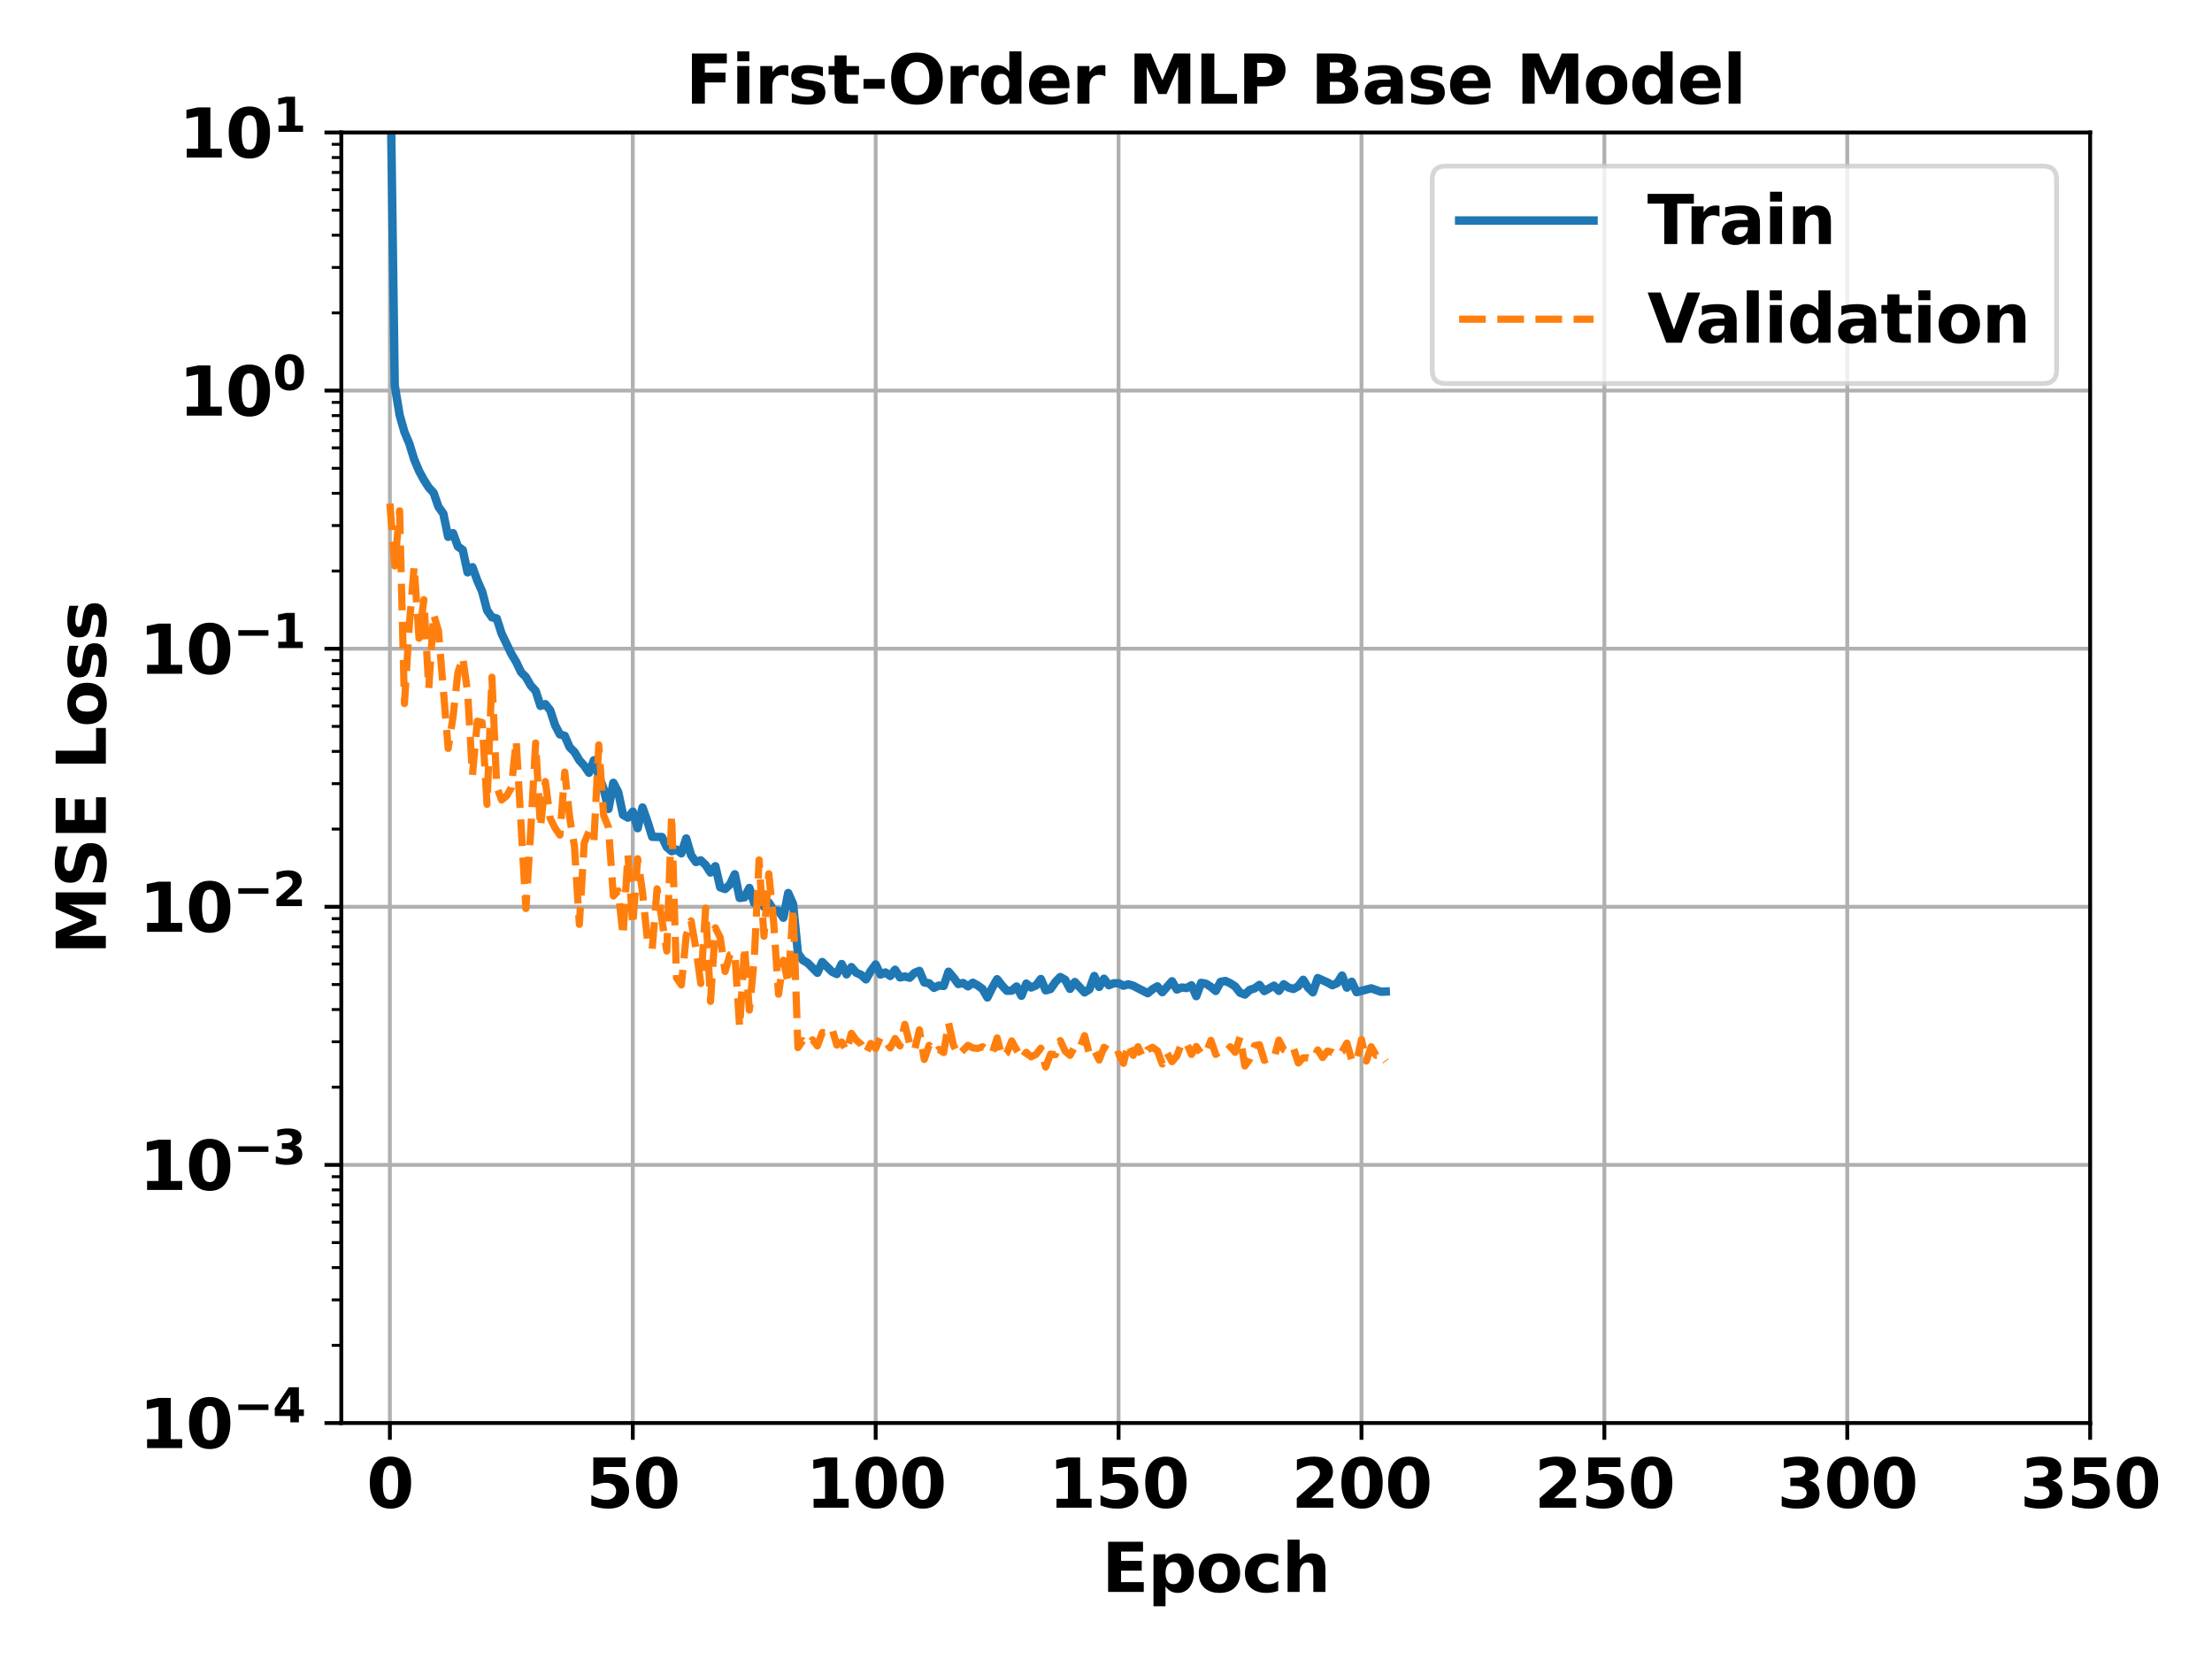 <?xml version="1.0" encoding="utf-8" standalone="no"?>
<!DOCTYPE svg PUBLIC "-//W3C//DTD SVG 1.1//EN"
  "http://www.w3.org/Graphics/SVG/1.1/DTD/svg11.dtd">
<svg xmlns:xlink="http://www.w3.org/1999/xlink" width="460.8pt" height="345.6pt" viewBox="0 0 460.8 345.6" xmlns="http://www.w3.org/2000/svg" version="1.1">
 <defs>
  <style type="text/css">*{stroke-linejoin: round; stroke-linecap: butt}</style>
 </defs>
 <g id="figure_1">
  <g id="patch_1">
   <path d="M 0 345.6 
L 460.8 345.6 
L 460.8 0 
L 0 0 
z
" style="fill: #ffffff"/>
  </g>
  <g id="axes_1">
   <g id="patch_2">
    <path d="M 71.099 296.44 
L 435.42 296.44 
L 435.42 27.6 
L 71.099 27.6 
z
" style="fill: #ffffff"/>
   </g>
   <g id="matplotlib.axis_1">
    <g id="xtick_1">
     <g id="line2d_1">
      <path d="M 81.219 296.44 
L 81.219 27.6 
" clip-path="url(#p7fa8e58ea4)" style="fill: none; stroke: #b0b0b0; stroke-width: 0.8; stroke-linecap: square"/>
     </g>
     <g id="line2d_2">
      <defs>
       <path id="m636936950a" d="M 0 0 
L 0 3.5 
" style="stroke: #000000; stroke-width: 0.8"/>
      </defs>
      <g>
       <use xlink:href="#m636936950a" x="81.219" y="296.44" style="stroke: #000000; stroke-width: 0.8"/>
      </g>
     </g>
     <g id="text_1">
      <!-- 0 -->
      <g transform="translate(76.348 314.078) scale(0.14 -0.14)">
       <defs>
        <path id="DejaVuSans-Bold-30" d="M 2944 2338 
Q 2944 3213 2780 3570 
Q 2616 3928 2228 3928 
Q 1841 3928 1675 3570 
Q 1509 3213 1509 2338 
Q 1509 1453 1675 1090 
Q 1841 728 2228 728 
Q 2613 728 2778 1090 
Q 2944 1453 2944 2338 
z
M 4147 2328 
Q 4147 1169 3647 539 
Q 3147 -91 2228 -91 
Q 1306 -91 806 539 
Q 306 1169 306 2328 
Q 306 3491 806 4120 
Q 1306 4750 2228 4750 
Q 3147 4750 3647 4120 
Q 4147 3491 4147 2328 
z
" transform="scale(0.016)"/>
       </defs>
       <use xlink:href="#DejaVuSans-Bold-30"/>
      </g>
     </g>
    </g>
    <g id="xtick_2">
     <g id="line2d_3">
      <path d="M 131.819 296.44 
L 131.819 27.6 
" clip-path="url(#p7fa8e58ea4)" style="fill: none; stroke: #b0b0b0; stroke-width: 0.8; stroke-linecap: square"/>
     </g>
     <g id="line2d_4">
      <g>
       <use xlink:href="#m636936950a" x="131.819" y="296.44" style="stroke: #000000; stroke-width: 0.8"/>
      </g>
     </g>
     <g id="text_2">
      <!-- 50 -->
      <g transform="translate(122.078 314.078) scale(0.14 -0.14)">
       <defs>
        <path id="DejaVuSans-Bold-35" d="M 678 4666 
L 3669 4666 
L 3669 3781 
L 1638 3781 
L 1638 3059 
Q 1775 3097 1914 3117 
Q 2053 3138 2203 3138 
Q 3056 3138 3531 2711 
Q 4006 2284 4006 1522 
Q 4006 766 3489 337 
Q 2972 -91 2053 -91 
Q 1656 -91 1267 -14 
Q 878 63 494 219 
L 494 1166 
Q 875 947 1217 837 
Q 1559 728 1863 728 
Q 2300 728 2551 942 
Q 2803 1156 2803 1522 
Q 2803 1891 2551 2103 
Q 2300 2316 1863 2316 
Q 1603 2316 1309 2248 
Q 1016 2181 678 2041 
L 678 4666 
z
" transform="scale(0.016)"/>
       </defs>
       <use xlink:href="#DejaVuSans-Bold-35"/>
       <use xlink:href="#DejaVuSans-Bold-30" transform="translate(69.58 0)"/>
      </g>
     </g>
    </g>
    <g id="xtick_3">
     <g id="line2d_5">
      <path d="M 182.419 296.44 
L 182.419 27.6 
" clip-path="url(#p7fa8e58ea4)" style="fill: none; stroke: #b0b0b0; stroke-width: 0.8; stroke-linecap: square"/>
     </g>
     <g id="line2d_6">
      <g>
       <use xlink:href="#m636936950a" x="182.419" y="296.44" style="stroke: #000000; stroke-width: 0.8"/>
      </g>
     </g>
     <g id="text_3">
      <!-- 100 -->
      <g transform="translate(167.808 314.078) scale(0.14 -0.14)">
       <defs>
        <path id="DejaVuSans-Bold-31" d="M 750 831 
L 1813 831 
L 1813 3847 
L 722 3622 
L 722 4441 
L 1806 4666 
L 2950 4666 
L 2950 831 
L 4013 831 
L 4013 0 
L 750 0 
L 750 831 
z
" transform="scale(0.016)"/>
       </defs>
       <use xlink:href="#DejaVuSans-Bold-31"/>
       <use xlink:href="#DejaVuSans-Bold-30" transform="translate(69.58 0)"/>
       <use xlink:href="#DejaVuSans-Bold-30" transform="translate(139.16 0)"/>
      </g>
     </g>
    </g>
    <g id="xtick_4">
     <g id="line2d_7">
      <path d="M 233.019 296.44 
L 233.019 27.6 
" clip-path="url(#p7fa8e58ea4)" style="fill: none; stroke: #b0b0b0; stroke-width: 0.8; stroke-linecap: square"/>
     </g>
     <g id="line2d_8">
      <g>
       <use xlink:href="#m636936950a" x="233.019" y="296.44" style="stroke: #000000; stroke-width: 0.8"/>
      </g>
     </g>
     <g id="text_4">
      <!-- 150 -->
      <g transform="translate(218.408 314.078) scale(0.14 -0.14)">
       <use xlink:href="#DejaVuSans-Bold-31"/>
       <use xlink:href="#DejaVuSans-Bold-35" transform="translate(69.58 0)"/>
       <use xlink:href="#DejaVuSans-Bold-30" transform="translate(139.16 0)"/>
      </g>
     </g>
    </g>
    <g id="xtick_5">
     <g id="line2d_9">
      <path d="M 283.619 296.44 
L 283.619 27.6 
" clip-path="url(#p7fa8e58ea4)" style="fill: none; stroke: #b0b0b0; stroke-width: 0.8; stroke-linecap: square"/>
     </g>
     <g id="line2d_10">
      <g>
       <use xlink:href="#m636936950a" x="283.619" y="296.44" style="stroke: #000000; stroke-width: 0.8"/>
      </g>
     </g>
     <g id="text_5">
      <!-- 200 -->
      <g transform="translate(269.008 314.078) scale(0.14 -0.14)">
       <defs>
        <path id="DejaVuSans-Bold-32" d="M 1844 884 
L 3897 884 
L 3897 0 
L 506 0 
L 506 884 
L 2209 2388 
Q 2438 2594 2547 2791 
Q 2656 2988 2656 3200 
Q 2656 3528 2436 3728 
Q 2216 3928 1850 3928 
Q 1569 3928 1234 3808 
Q 900 3688 519 3450 
L 519 4475 
Q 925 4609 1322 4679 
Q 1719 4750 2100 4750 
Q 2938 4750 3402 4381 
Q 3866 4013 3866 3353 
Q 3866 2972 3669 2642 
Q 3472 2313 2841 1759 
L 1844 884 
z
" transform="scale(0.016)"/>
       </defs>
       <use xlink:href="#DejaVuSans-Bold-32"/>
       <use xlink:href="#DejaVuSans-Bold-30" transform="translate(69.58 0)"/>
       <use xlink:href="#DejaVuSans-Bold-30" transform="translate(139.16 0)"/>
      </g>
     </g>
    </g>
    <g id="xtick_6">
     <g id="line2d_11">
      <path d="M 334.22 296.44 
L 334.22 27.6 
" clip-path="url(#p7fa8e58ea4)" style="fill: none; stroke: #b0b0b0; stroke-width: 0.8; stroke-linecap: square"/>
     </g>
     <g id="line2d_12">
      <g>
       <use xlink:href="#m636936950a" x="334.22" y="296.44" style="stroke: #000000; stroke-width: 0.8"/>
      </g>
     </g>
     <g id="text_6">
      <!-- 250 -->
      <g transform="translate(319.608 314.078) scale(0.14 -0.14)">
       <use xlink:href="#DejaVuSans-Bold-32"/>
       <use xlink:href="#DejaVuSans-Bold-35" transform="translate(69.58 0)"/>
       <use xlink:href="#DejaVuSans-Bold-30" transform="translate(139.16 0)"/>
      </g>
     </g>
    </g>
    <g id="xtick_7">
     <g id="line2d_13">
      <path d="M 384.82 296.44 
L 384.82 27.6 
" clip-path="url(#p7fa8e58ea4)" style="fill: none; stroke: #b0b0b0; stroke-width: 0.8; stroke-linecap: square"/>
     </g>
     <g id="line2d_14">
      <g>
       <use xlink:href="#m636936950a" x="384.82" y="296.44" style="stroke: #000000; stroke-width: 0.8"/>
      </g>
     </g>
     <g id="text_7">
      <!-- 300 -->
      <g transform="translate(370.208 314.078) scale(0.14 -0.14)">
       <defs>
        <path id="DejaVuSans-Bold-33" d="M 2981 2516 
Q 3453 2394 3698 2092 
Q 3944 1791 3944 1325 
Q 3944 631 3412 270 
Q 2881 -91 1863 -91 
Q 1503 -91 1142 -33 
Q 781 25 428 141 
L 428 1069 
Q 766 900 1098 814 
Q 1431 728 1753 728 
Q 2231 728 2486 893 
Q 2741 1059 2741 1369 
Q 2741 1688 2480 1852 
Q 2219 2016 1709 2016 
L 1228 2016 
L 1228 2791 
L 1734 2791 
Q 2188 2791 2409 2933 
Q 2631 3075 2631 3366 
Q 2631 3634 2415 3781 
Q 2200 3928 1806 3928 
Q 1516 3928 1219 3862 
Q 922 3797 628 3669 
L 628 4550 
Q 984 4650 1334 4700 
Q 1684 4750 2022 4750 
Q 2931 4750 3382 4451 
Q 3834 4153 3834 3553 
Q 3834 3144 3618 2883 
Q 3403 2622 2981 2516 
z
" transform="scale(0.016)"/>
       </defs>
       <use xlink:href="#DejaVuSans-Bold-33"/>
       <use xlink:href="#DejaVuSans-Bold-30" transform="translate(69.58 0)"/>
       <use xlink:href="#DejaVuSans-Bold-30" transform="translate(139.16 0)"/>
      </g>
     </g>
    </g>
    <g id="xtick_8">
     <g id="line2d_15">
      <path d="M 435.42 296.44 
L 435.42 27.6 
" clip-path="url(#p7fa8e58ea4)" style="fill: none; stroke: #b0b0b0; stroke-width: 0.8; stroke-linecap: square"/>
     </g>
     <g id="line2d_16">
      <g>
       <use xlink:href="#m636936950a" x="435.42" y="296.44" style="stroke: #000000; stroke-width: 0.8"/>
      </g>
     </g>
     <g id="text_8">
      <!-- 350 -->
      <g transform="translate(420.809 314.078) scale(0.14 -0.14)">
       <use xlink:href="#DejaVuSans-Bold-33"/>
       <use xlink:href="#DejaVuSans-Bold-35" transform="translate(69.58 0)"/>
       <use xlink:href="#DejaVuSans-Bold-30" transform="translate(139.16 0)"/>
      </g>
     </g>
    </g>
    <g id="text_9">
     <!-- Epoch -->
     <g transform="translate(229.525 331.627) scale(0.14 -0.14)">
      <defs>
       <path id="DejaVuSans-Bold-45" d="M 588 4666 
L 3834 4666 
L 3834 3756 
L 1791 3756 
L 1791 2888 
L 3713 2888 
L 3713 1978 
L 1791 1978 
L 1791 909 
L 3903 909 
L 3903 0 
L 588 0 
L 588 4666 
z
" transform="scale(0.016)"/>
       <path id="DejaVuSans-Bold-70" d="M 1656 506 
L 1656 -1331 
L 538 -1331 
L 538 3500 
L 1656 3500 
L 1656 2988 
Q 1888 3294 2169 3439 
Q 2450 3584 2816 3584 
Q 3463 3584 3878 3070 
Q 4294 2556 4294 1747 
Q 4294 938 3878 423 
Q 3463 -91 2816 -91 
Q 2450 -91 2169 54 
Q 1888 200 1656 506 
z
M 2400 2772 
Q 2041 2772 1848 2508 
Q 1656 2244 1656 1747 
Q 1656 1250 1848 986 
Q 2041 722 2400 722 
Q 2759 722 2948 984 
Q 3138 1247 3138 1747 
Q 3138 2247 2948 2509 
Q 2759 2772 2400 2772 
z
" transform="scale(0.016)"/>
       <path id="DejaVuSans-Bold-6f" d="M 2203 2784 
Q 1831 2784 1636 2517 
Q 1441 2250 1441 1747 
Q 1441 1244 1636 976 
Q 1831 709 2203 709 
Q 2569 709 2762 976 
Q 2956 1244 2956 1747 
Q 2956 2250 2762 2517 
Q 2569 2784 2203 2784 
z
M 2203 3584 
Q 3106 3584 3614 3096 
Q 4122 2609 4122 1747 
Q 4122 884 3614 396 
Q 3106 -91 2203 -91 
Q 1297 -91 786 396 
Q 275 884 275 1747 
Q 275 2609 786 3096 
Q 1297 3584 2203 3584 
z
" transform="scale(0.016)"/>
       <path id="DejaVuSans-Bold-63" d="M 3366 3391 
L 3366 2478 
Q 3138 2634 2908 2709 
Q 2678 2784 2431 2784 
Q 1963 2784 1702 2511 
Q 1441 2238 1441 1747 
Q 1441 1256 1702 982 
Q 1963 709 2431 709 
Q 2694 709 2930 787 
Q 3166 866 3366 1019 
L 3366 103 
Q 3103 6 2833 -42 
Q 2563 -91 2291 -91 
Q 1344 -91 809 395 
Q 275 881 275 1747 
Q 275 2613 809 3098 
Q 1344 3584 2291 3584 
Q 2566 3584 2833 3536 
Q 3100 3488 3366 3391 
z
" transform="scale(0.016)"/>
       <path id="DejaVuSans-Bold-68" d="M 4056 2131 
L 4056 0 
L 2931 0 
L 2931 347 
L 2931 1625 
Q 2931 2084 2911 2256 
Q 2891 2428 2841 2509 
Q 2775 2619 2662 2680 
Q 2550 2741 2406 2741 
Q 2056 2741 1856 2470 
Q 1656 2200 1656 1722 
L 1656 0 
L 538 0 
L 538 4863 
L 1656 4863 
L 1656 2988 
Q 1909 3294 2193 3439 
Q 2478 3584 2822 3584 
Q 3428 3584 3742 3212 
Q 4056 2841 4056 2131 
z
" transform="scale(0.016)"/>
      </defs>
      <use xlink:href="#DejaVuSans-Bold-45"/>
      <use xlink:href="#DejaVuSans-Bold-70" transform="translate(68.311 0)"/>
      <use xlink:href="#DejaVuSans-Bold-6f" transform="translate(139.893 0)"/>
      <use xlink:href="#DejaVuSans-Bold-63" transform="translate(208.594 0)"/>
      <use xlink:href="#DejaVuSans-Bold-68" transform="translate(267.871 0)"/>
     </g>
    </g>
   </g>
   <g id="matplotlib.axis_2">
    <g id="ytick_1">
     <g id="line2d_17">
      <path d="M 71.099 296.44 
L 435.42 296.44 
" clip-path="url(#p7fa8e58ea4)" style="fill: none; stroke: #b0b0b0; stroke-width: 0.8; stroke-linecap: square"/>
     </g>
     <g id="line2d_18">
      <defs>
       <path id="m7bc4f3a5b3" d="M 0 0 
L -3.5 0 
" style="stroke: #000000; stroke-width: 0.8"/>
      </defs>
      <g>
       <use xlink:href="#m7bc4f3a5b3" x="71.099" y="296.44" style="stroke: #000000; stroke-width: 0.8"/>
      </g>
     </g>
     <g id="text_10">
      <!-- $\mathdefault{10^{-4}}$ -->
      <g transform="translate(28.959 301.759) scale(0.14 -0.14)">
       <defs>
        <path id="DejaVuSans-Bold-2212" d="M 678 2375 
L 4684 2375 
L 4684 1638 
L 678 1638 
L 678 2375 
z
" transform="scale(0.016)"/>
        <path id="DejaVuSans-Bold-34" d="M 2356 3675 
L 1038 1722 
L 2356 1722 
L 2356 3675 
z
M 2156 4666 
L 3494 4666 
L 3494 1722 
L 4159 1722 
L 4159 850 
L 3494 850 
L 3494 0 
L 2356 0 
L 2356 850 
L 288 850 
L 288 1881 
L 2156 4666 
z
" transform="scale(0.016)"/>
       </defs>
       <use xlink:href="#DejaVuSans-Bold-31" transform="translate(0 0.684)"/>
       <use xlink:href="#DejaVuSans-Bold-30" transform="translate(69.58 0.684)"/>
       <use xlink:href="#DejaVuSans-Bold-2212" transform="translate(140.117 38.966) scale(0.7)"/>
       <use xlink:href="#DejaVuSans-Bold-34" transform="translate(198.77 38.966) scale(0.7)"/>
      </g>
     </g>
    </g>
    <g id="ytick_2">
     <g id="line2d_19">
      <path d="M 71.099 242.672 
L 435.42 242.672 
" clip-path="url(#p7fa8e58ea4)" style="fill: none; stroke: #b0b0b0; stroke-width: 0.8; stroke-linecap: square"/>
     </g>
     <g id="line2d_20">
      <g>
       <use xlink:href="#m7bc4f3a5b3" x="71.099" y="242.672" style="stroke: #000000; stroke-width: 0.8"/>
      </g>
     </g>
     <g id="text_11">
      <!-- $\mathdefault{10^{-3}}$ -->
      <g transform="translate(28.959 247.991) scale(0.14 -0.14)">
       <use xlink:href="#DejaVuSans-Bold-31" transform="translate(0 0.766)"/>
       <use xlink:href="#DejaVuSans-Bold-30" transform="translate(69.58 0.766)"/>
       <use xlink:href="#DejaVuSans-Bold-2212" transform="translate(140.117 39.047) scale(0.7)"/>
       <use xlink:href="#DejaVuSans-Bold-33" transform="translate(198.77 39.047) scale(0.7)"/>
      </g>
     </g>
    </g>
    <g id="ytick_3">
     <g id="line2d_21">
      <path d="M 71.099 188.904 
L 435.42 188.904 
" clip-path="url(#p7fa8e58ea4)" style="fill: none; stroke: #b0b0b0; stroke-width: 0.8; stroke-linecap: square"/>
     </g>
     <g id="line2d_22">
      <g>
       <use xlink:href="#m7bc4f3a5b3" x="71.099" y="188.904" style="stroke: #000000; stroke-width: 0.8"/>
      </g>
     </g>
     <g id="text_12">
      <!-- $\mathdefault{10^{-2}}$ -->
      <g transform="translate(28.959 194.223) scale(0.14 -0.14)">
       <use xlink:href="#DejaVuSans-Bold-31" transform="translate(0 0.766)"/>
       <use xlink:href="#DejaVuSans-Bold-30" transform="translate(69.58 0.766)"/>
       <use xlink:href="#DejaVuSans-Bold-2212" transform="translate(140.117 39.047) scale(0.7)"/>
       <use xlink:href="#DejaVuSans-Bold-32" transform="translate(198.77 39.047) scale(0.7)"/>
      </g>
     </g>
    </g>
    <g id="ytick_4">
     <g id="line2d_23">
      <path d="M 71.099 135.136 
L 435.42 135.136 
" clip-path="url(#p7fa8e58ea4)" style="fill: none; stroke: #b0b0b0; stroke-width: 0.8; stroke-linecap: square"/>
     </g>
     <g id="line2d_24">
      <g>
       <use xlink:href="#m7bc4f3a5b3" x="71.099" y="135.136" style="stroke: #000000; stroke-width: 0.8"/>
      </g>
     </g>
     <g id="text_13">
      <!-- $\mathdefault{10^{-1}}$ -->
      <g transform="translate(28.959 140.455) scale(0.14 -0.14)">
       <use xlink:href="#DejaVuSans-Bold-31" transform="translate(0 0.684)"/>
       <use xlink:href="#DejaVuSans-Bold-30" transform="translate(69.58 0.684)"/>
       <use xlink:href="#DejaVuSans-Bold-2212" transform="translate(140.117 38.966) scale(0.7)"/>
       <use xlink:href="#DejaVuSans-Bold-31" transform="translate(198.77 38.966) scale(0.7)"/>
      </g>
     </g>
    </g>
    <g id="ytick_5">
     <g id="line2d_25">
      <path d="M 71.099 81.368 
L 435.42 81.368 
" clip-path="url(#p7fa8e58ea4)" style="fill: none; stroke: #b0b0b0; stroke-width: 0.8; stroke-linecap: square"/>
     </g>
     <g id="line2d_26">
      <g>
       <use xlink:href="#m7bc4f3a5b3" x="71.099" y="81.368" style="stroke: #000000; stroke-width: 0.8"/>
      </g>
     </g>
     <g id="text_14">
      <!-- $\mathdefault{10^{0}}$ -->
      <g transform="translate(37.219 86.687) scale(0.14 -0.14)">
       <use xlink:href="#DejaVuSans-Bold-31" transform="translate(0 0.766)"/>
       <use xlink:href="#DejaVuSans-Bold-30" transform="translate(69.58 0.766)"/>
       <use xlink:href="#DejaVuSans-Bold-30" transform="translate(140.117 39.047) scale(0.7)"/>
      </g>
     </g>
    </g>
    <g id="ytick_6">
     <g id="line2d_27">
      <path d="M 71.099 27.6 
L 435.42 27.6 
" clip-path="url(#p7fa8e58ea4)" style="fill: none; stroke: #b0b0b0; stroke-width: 0.8; stroke-linecap: square"/>
     </g>
     <g id="line2d_28">
      <g>
       <use xlink:href="#m7bc4f3a5b3" x="71.099" y="27.6" style="stroke: #000000; stroke-width: 0.8"/>
      </g>
     </g>
     <g id="text_15">
      <!-- $\mathdefault{10^{1}}$ -->
      <g transform="translate(37.219 32.919) scale(0.14 -0.14)">
       <use xlink:href="#DejaVuSans-Bold-31" transform="translate(0 0.684)"/>
       <use xlink:href="#DejaVuSans-Bold-30" transform="translate(69.58 0.684)"/>
       <use xlink:href="#DejaVuSans-Bold-31" transform="translate(140.117 38.966) scale(0.7)"/>
      </g>
     </g>
    </g>
    <g id="ytick_7">
     <g id="line2d_29">
      <defs>
       <path id="mb0c6df3442" d="M 0 0 
L -2 0 
" style="stroke: #000000; stroke-width: 0.6"/>
      </defs>
      <g>
       <use xlink:href="#mb0c6df3442" x="71.099" y="280.254" style="stroke: #000000; stroke-width: 0.6"/>
      </g>
     </g>
    </g>
    <g id="ytick_8">
     <g id="line2d_30">
      <g>
       <use xlink:href="#mb0c6df3442" x="71.099" y="270.786" style="stroke: #000000; stroke-width: 0.6"/>
      </g>
     </g>
    </g>
    <g id="ytick_9">
     <g id="line2d_31">
      <g>
       <use xlink:href="#mb0c6df3442" x="71.099" y="264.068" style="stroke: #000000; stroke-width: 0.6"/>
      </g>
     </g>
    </g>
    <g id="ytick_10">
     <g id="line2d_32">
      <g>
       <use xlink:href="#mb0c6df3442" x="71.099" y="258.858" style="stroke: #000000; stroke-width: 0.6"/>
      </g>
     </g>
    </g>
    <g id="ytick_11">
     <g id="line2d_33">
      <g>
       <use xlink:href="#mb0c6df3442" x="71.099" y="254.6" style="stroke: #000000; stroke-width: 0.6"/>
      </g>
     </g>
    </g>
    <g id="ytick_12">
     <g id="line2d_34">
      <g>
       <use xlink:href="#mb0c6df3442" x="71.099" y="251.001" style="stroke: #000000; stroke-width: 0.6"/>
      </g>
     </g>
    </g>
    <g id="ytick_13">
     <g id="line2d_35">
      <g>
       <use xlink:href="#mb0c6df3442" x="71.099" y="247.883" style="stroke: #000000; stroke-width: 0.6"/>
      </g>
     </g>
    </g>
    <g id="ytick_14">
     <g id="line2d_36">
      <g>
       <use xlink:href="#mb0c6df3442" x="71.099" y="245.132" style="stroke: #000000; stroke-width: 0.6"/>
      </g>
     </g>
    </g>
    <g id="ytick_15">
     <g id="line2d_37">
      <g>
       <use xlink:href="#mb0c6df3442" x="71.099" y="226.486" style="stroke: #000000; stroke-width: 0.6"/>
      </g>
     </g>
    </g>
    <g id="ytick_16">
     <g id="line2d_38">
      <g>
       <use xlink:href="#mb0c6df3442" x="71.099" y="217.018" style="stroke: #000000; stroke-width: 0.6"/>
      </g>
     </g>
    </g>
    <g id="ytick_17">
     <g id="line2d_39">
      <g>
       <use xlink:href="#mb0c6df3442" x="71.099" y="210.3" style="stroke: #000000; stroke-width: 0.6"/>
      </g>
     </g>
    </g>
    <g id="ytick_18">
     <g id="line2d_40">
      <g>
       <use xlink:href="#mb0c6df3442" x="71.099" y="205.09" style="stroke: #000000; stroke-width: 0.6"/>
      </g>
     </g>
    </g>
    <g id="ytick_19">
     <g id="line2d_41">
      <g>
       <use xlink:href="#mb0c6df3442" x="71.099" y="200.832" style="stroke: #000000; stroke-width: 0.6"/>
      </g>
     </g>
    </g>
    <g id="ytick_20">
     <g id="line2d_42">
      <g>
       <use xlink:href="#mb0c6df3442" x="71.099" y="197.233" style="stroke: #000000; stroke-width: 0.6"/>
      </g>
     </g>
    </g>
    <g id="ytick_21">
     <g id="line2d_43">
      <g>
       <use xlink:href="#mb0c6df3442" x="71.099" y="194.115" style="stroke: #000000; stroke-width: 0.6"/>
      </g>
     </g>
    </g>
    <g id="ytick_22">
     <g id="line2d_44">
      <g>
       <use xlink:href="#mb0c6df3442" x="71.099" y="191.364" style="stroke: #000000; stroke-width: 0.6"/>
      </g>
     </g>
    </g>
    <g id="ytick_23">
     <g id="line2d_45">
      <g>
       <use xlink:href="#mb0c6df3442" x="71.099" y="172.718" style="stroke: #000000; stroke-width: 0.6"/>
      </g>
     </g>
    </g>
    <g id="ytick_24">
     <g id="line2d_46">
      <g>
       <use xlink:href="#mb0c6df3442" x="71.099" y="163.25" style="stroke: #000000; stroke-width: 0.6"/>
      </g>
     </g>
    </g>
    <g id="ytick_25">
     <g id="line2d_47">
      <g>
       <use xlink:href="#mb0c6df3442" x="71.099" y="156.532" style="stroke: #000000; stroke-width: 0.6"/>
      </g>
     </g>
    </g>
    <g id="ytick_26">
     <g id="line2d_48">
      <g>
       <use xlink:href="#mb0c6df3442" x="71.099" y="151.322" style="stroke: #000000; stroke-width: 0.6"/>
      </g>
     </g>
    </g>
    <g id="ytick_27">
     <g id="line2d_49">
      <g>
       <use xlink:href="#mb0c6df3442" x="71.099" y="147.064" style="stroke: #000000; stroke-width: 0.6"/>
      </g>
     </g>
    </g>
    <g id="ytick_28">
     <g id="line2d_50">
      <g>
       <use xlink:href="#mb0c6df3442" x="71.099" y="143.465" style="stroke: #000000; stroke-width: 0.6"/>
      </g>
     </g>
    </g>
    <g id="ytick_29">
     <g id="line2d_51">
      <g>
       <use xlink:href="#mb0c6df3442" x="71.099" y="140.347" style="stroke: #000000; stroke-width: 0.6"/>
      </g>
     </g>
    </g>
    <g id="ytick_30">
     <g id="line2d_52">
      <g>
       <use xlink:href="#mb0c6df3442" x="71.099" y="137.596" style="stroke: #000000; stroke-width: 0.6"/>
      </g>
     </g>
    </g>
    <g id="ytick_31">
     <g id="line2d_53">
      <g>
       <use xlink:href="#mb0c6df3442" x="71.099" y="118.95" style="stroke: #000000; stroke-width: 0.6"/>
      </g>
     </g>
    </g>
    <g id="ytick_32">
     <g id="line2d_54">
      <g>
       <use xlink:href="#mb0c6df3442" x="71.099" y="109.482" style="stroke: #000000; stroke-width: 0.6"/>
      </g>
     </g>
    </g>
    <g id="ytick_33">
     <g id="line2d_55">
      <g>
       <use xlink:href="#mb0c6df3442" x="71.099" y="102.764" style="stroke: #000000; stroke-width: 0.6"/>
      </g>
     </g>
    </g>
    <g id="ytick_34">
     <g id="line2d_56">
      <g>
       <use xlink:href="#mb0c6df3442" x="71.099" y="97.554" style="stroke: #000000; stroke-width: 0.6"/>
      </g>
     </g>
    </g>
    <g id="ytick_35">
     <g id="line2d_57">
      <g>
       <use xlink:href="#mb0c6df3442" x="71.099" y="93.296" style="stroke: #000000; stroke-width: 0.6"/>
      </g>
     </g>
    </g>
    <g id="ytick_36">
     <g id="line2d_58">
      <g>
       <use xlink:href="#mb0c6df3442" x="71.099" y="89.697" style="stroke: #000000; stroke-width: 0.6"/>
      </g>
     </g>
    </g>
    <g id="ytick_37">
     <g id="line2d_59">
      <g>
       <use xlink:href="#mb0c6df3442" x="71.099" y="86.579" style="stroke: #000000; stroke-width: 0.6"/>
      </g>
     </g>
    </g>
    <g id="ytick_38">
     <g id="line2d_60">
      <g>
       <use xlink:href="#mb0c6df3442" x="71.099" y="83.828" style="stroke: #000000; stroke-width: 0.6"/>
      </g>
     </g>
    </g>
    <g id="ytick_39">
     <g id="line2d_61">
      <g>
       <use xlink:href="#mb0c6df3442" x="71.099" y="65.182" style="stroke: #000000; stroke-width: 0.6"/>
      </g>
     </g>
    </g>
    <g id="ytick_40">
     <g id="line2d_62">
      <g>
       <use xlink:href="#mb0c6df3442" x="71.099" y="55.714" style="stroke: #000000; stroke-width: 0.6"/>
      </g>
     </g>
    </g>
    <g id="ytick_41">
     <g id="line2d_63">
      <g>
       <use xlink:href="#mb0c6df3442" x="71.099" y="48.996" style="stroke: #000000; stroke-width: 0.6"/>
      </g>
     </g>
    </g>
    <g id="ytick_42">
     <g id="line2d_64">
      <g>
       <use xlink:href="#mb0c6df3442" x="71.099" y="43.786" style="stroke: #000000; stroke-width: 0.6"/>
      </g>
     </g>
    </g>
    <g id="ytick_43">
     <g id="line2d_65">
      <g>
       <use xlink:href="#mb0c6df3442" x="71.099" y="39.528" style="stroke: #000000; stroke-width: 0.6"/>
      </g>
     </g>
    </g>
    <g id="ytick_44">
     <g id="line2d_66">
      <g>
       <use xlink:href="#mb0c6df3442" x="71.099" y="35.929" style="stroke: #000000; stroke-width: 0.6"/>
      </g>
     </g>
    </g>
    <g id="ytick_45">
     <g id="line2d_67">
      <g>
       <use xlink:href="#mb0c6df3442" x="71.099" y="32.811" style="stroke: #000000; stroke-width: 0.6"/>
      </g>
     </g>
    </g>
    <g id="ytick_46">
     <g id="line2d_68">
      <g>
       <use xlink:href="#mb0c6df3442" x="71.099" y="30.06" style="stroke: #000000; stroke-width: 0.6"/>
      </g>
     </g>
    </g>
    <g id="text_16">
     <!-- MSE Loss -->
     <g transform="translate(22.047 198.848) rotate(-90) scale(0.14 -0.14)">
      <defs>
       <path id="DejaVuSans-Bold-4d" d="M 588 4666 
L 2119 4666 
L 3181 2169 
L 4250 4666 
L 5778 4666 
L 5778 0 
L 4641 0 
L 4641 3413 
L 3566 897 
L 2803 897 
L 1728 3413 
L 1728 0 
L 588 0 
L 588 4666 
z
" transform="scale(0.016)"/>
       <path id="DejaVuSans-Bold-53" d="M 3834 4519 
L 3834 3531 
Q 3450 3703 3084 3790 
Q 2719 3878 2394 3878 
Q 1963 3878 1756 3759 
Q 1550 3641 1550 3391 
Q 1550 3203 1689 3098 
Q 1828 2994 2194 2919 
L 2706 2816 
Q 3484 2659 3812 2340 
Q 4141 2022 4141 1434 
Q 4141 663 3683 286 
Q 3225 -91 2284 -91 
Q 1841 -91 1394 -6 
Q 947 78 500 244 
L 500 1259 
Q 947 1022 1364 901 
Q 1781 781 2169 781 
Q 2563 781 2772 912 
Q 2981 1044 2981 1288 
Q 2981 1506 2839 1625 
Q 2697 1744 2272 1838 
L 1806 1941 
Q 1106 2091 782 2419 
Q 459 2747 459 3303 
Q 459 4000 909 4375 
Q 1359 4750 2203 4750 
Q 2588 4750 2994 4692 
Q 3400 4634 3834 4519 
z
" transform="scale(0.016)"/>
       <path id="DejaVuSans-Bold-20" transform="scale(0.016)"/>
       <path id="DejaVuSans-Bold-4c" d="M 588 4666 
L 1791 4666 
L 1791 909 
L 3903 909 
L 3903 0 
L 588 0 
L 588 4666 
z
" transform="scale(0.016)"/>
       <path id="DejaVuSans-Bold-73" d="M 3272 3391 
L 3272 2541 
Q 2913 2691 2578 2766 
Q 2244 2841 1947 2841 
Q 1628 2841 1473 2761 
Q 1319 2681 1319 2516 
Q 1319 2381 1436 2309 
Q 1553 2238 1856 2203 
L 2053 2175 
Q 2913 2066 3209 1816 
Q 3506 1566 3506 1031 
Q 3506 472 3093 190 
Q 2681 -91 1863 -91 
Q 1516 -91 1145 -36 
Q 775 19 384 128 
L 384 978 
Q 719 816 1070 734 
Q 1422 653 1784 653 
Q 2113 653 2278 743 
Q 2444 834 2444 1013 
Q 2444 1163 2330 1236 
Q 2216 1309 1875 1350 
L 1678 1375 
Q 931 1469 631 1722 
Q 331 1975 331 2491 
Q 331 3047 712 3315 
Q 1094 3584 1881 3584 
Q 2191 3584 2531 3537 
Q 2872 3491 3272 3391 
z
" transform="scale(0.016)"/>
      </defs>
      <use xlink:href="#DejaVuSans-Bold-4d"/>
      <use xlink:href="#DejaVuSans-Bold-53" transform="translate(99.512 0)"/>
      <use xlink:href="#DejaVuSans-Bold-45" transform="translate(171.533 0)"/>
      <use xlink:href="#DejaVuSans-Bold-20" transform="translate(239.844 0)"/>
      <use xlink:href="#DejaVuSans-Bold-4c" transform="translate(274.658 0)"/>
      <use xlink:href="#DejaVuSans-Bold-6f" transform="translate(338.379 0)"/>
      <use xlink:href="#DejaVuSans-Bold-73" transform="translate(407.08 0)"/>
      <use xlink:href="#DejaVuSans-Bold-73" transform="translate(466.602 0)"/>
     </g>
    </g>
   </g>
   <g id="line2d_69">
    <path d="M 81.219 7.137 
L 82.231 80.292 
L 83.243 86.43 
L 84.255 90.002 
L 85.267 92.405 
L 86.279 95.684 
L 87.291 98.104 
L 88.303 99.964 
L 89.315 101.555 
L 90.327 102.656 
L 91.339 105.573 
L 92.351 106.993 
L 93.363 111.834 
L 94.375 111.072 
L 95.387 113.844 
L 96.399 114.567 
L 97.411 119.236 
L 98.423 118.155 
L 99.435 120.938 
L 100.447 123.25 
L 101.459 127.109 
L 102.471 128.591 
L 103.483 128.845 
L 104.495 132.001 
L 106.519 136.213 
L 107.531 137.889 
L 108.543 140.023 
L 109.555 141.049 
L 110.567 142.811 
L 111.579 143.912 
L 112.591 147.052 
L 113.603 146.688 
L 114.615 147.949 
L 115.627 151.044 
L 116.639 152.987 
L 117.651 153.293 
L 118.663 155.654 
L 119.675 156.661 
L 120.687 158.376 
L 121.699 159.495 
L 122.711 160.979 
L 123.723 158.372 
L 124.735 161.603 
L 125.747 164.353 
L 126.759 168.507 
L 127.771 163.071 
L 128.783 165.01 
L 129.795 169.75 
L 130.807 170.33 
L 131.819 169.08 
L 132.831 172.53 
L 133.843 168.213 
L 134.855 171.069 
L 135.867 174.328 
L 137.891 174.364 
L 138.903 176.461 
L 139.915 177.325 
L 140.927 176.983 
L 141.939 177.765 
L 142.951 174.665 
L 143.963 178.144 
L 144.975 179.579 
L 145.987 179.229 
L 146.999 180.201 
L 148.011 181.763 
L 149.023 180.446 
L 150.035 184.84 
L 151.047 185.199 
L 152.059 184.264 
L 153.071 182.128 
L 154.083 187.06 
L 155.095 186.927 
L 156.107 184.978 
L 157.119 188.117 
L 158.131 186.279 
L 159.143 188.885 
L 160.155 188.008 
L 161.167 189.664 
L 162.179 189.73 
L 163.191 191.177 
L 164.203 186.033 
L 165.215 188.328 
L 166.227 198.604 
L 167.239 200.01 
L 168.251 200.607 
L 170.275 202.648 
L 171.287 200.404 
L 173.311 202.419 
L 174.323 202.91 
L 175.335 200.823 
L 176.347 202.972 
L 177.359 201.463 
L 178.371 202.64 
L 179.383 203.081 
L 180.395 204.014 
L 181.407 202.245 
L 182.419 200.915 
L 183.431 203.019 
L 184.443 202.579 
L 185.455 203.313 
L 186.467 202.02 
L 187.479 203.615 
L 188.491 203.42 
L 189.503 203.683 
L 190.515 202.663 
L 191.527 202.249 
L 192.539 204.657 
L 193.551 204.829 
L 194.563 205.788 
L 195.575 205.315 
L 196.587 205.388 
L 197.599 202.423 
L 198.611 203.599 
L 199.623 204.99 
L 200.635 204.783 
L 201.647 205.47 
L 202.659 204.724 
L 203.671 205.284 
L 204.683 206.022 
L 205.695 207.793 
L 206.707 205.748 
L 207.719 203.99 
L 208.731 205.28 
L 209.743 206.388 
L 210.755 206.374 
L 211.767 205.504 
L 212.779 207.433 
L 213.791 204.905 
L 214.803 205.718 
L 215.815 205.284 
L 216.827 203.949 
L 217.839 206.307 
L 218.851 206.031 
L 219.863 204.566 
L 220.875 203.527 
L 221.887 204.108 
L 222.899 205.991 
L 223.911 204.578 
L 225.935 206.742 
L 226.947 206.088 
L 227.959 203.317 
L 228.971 205.596 
L 229.983 203.884 
L 230.995 205.242 
L 232.007 204.834 
L 233.019 204.829 
L 234.031 205.345 
L 235.043 205.049 
L 236.055 205.336 
L 239.091 206.902 
L 240.103 206.066 
L 241.115 205.478 
L 242.127 206.701 
L 244.151 204.416 
L 245.163 206.137 
L 246.175 205.718 
L 247.187 205.827 
L 248.199 205.263 
L 249.211 207.513 
L 250.223 204.745 
L 251.235 204.935 
L 252.247 205.583 
L 253.259 206.433 
L 254.271 204.541 
L 255.283 204.358 
L 256.295 204.834 
L 257.307 205.487 
L 258.319 206.797 
L 259.331 207.185 
L 260.343 206.222 
L 261.355 205.889 
L 262.367 205.173 
L 263.379 206.456 
L 265.403 205.336 
L 266.415 206.41 
L 267.427 205.045 
L 268.439 205.735 
L 269.451 206.022 
L 270.463 205.448 
L 271.475 204.108 
L 272.487 205.727 
L 273.499 206.719 
L 274.511 203.751 
L 276.535 204.657 
L 277.547 205.242 
L 278.559 204.796 
L 279.571 203.227 
L 280.583 205.74 
L 281.595 204.512 
L 282.607 206.691 
L 285.643 205.885 
L 287.667 206.6 
L 288.679 206.555 
L 288.679 206.555 
" clip-path="url(#p7fa8e58ea4)" style="fill: none; stroke: #1f77b4; stroke-width: 1.75; stroke-linecap: square"/>
   </g>
   <g id="line2d_70">
    <path d="M 81.219 104.91 
L 82.231 117.898 
L 83.243 106.412 
L 84.255 146.568 
L 85.267 130.33 
L 86.279 117.96 
L 87.291 132.961 
L 88.303 124.928 
L 89.315 143.417 
L 90.327 127.943 
L 91.339 131.39 
L 93.363 155.912 
L 94.375 149.326 
L 95.387 140.145 
L 96.399 136.954 
L 97.411 144.147 
L 98.423 161.44 
L 99.435 150.239 
L 100.447 150.501 
L 101.459 167.562 
L 102.471 141.069 
L 103.483 163.929 
L 104.495 166.651 
L 105.507 165.83 
L 106.519 164.106 
L 107.531 154.281 
L 109.555 189.258 
L 110.567 173.02 
L 111.579 154.777 
L 112.591 172.314 
L 113.603 162.81 
L 114.615 170.463 
L 115.627 172.491 
L 116.639 173.963 
L 117.651 160.833 
L 118.663 170.247 
L 119.675 176.347 
L 120.687 192.562 
L 121.699 175.64 
L 122.711 173.141 
L 123.723 175.077 
L 124.735 155.18 
L 125.747 169.836 
L 126.759 172.373 
L 127.771 186.656 
L 128.783 185.597 
L 129.795 194.954 
L 130.807 178.072 
L 131.819 192.762 
L 132.831 178.879 
L 133.843 185.82 
L 134.855 195.626 
L 135.867 197.668 
L 136.879 185.157 
L 138.903 198.119 
L 139.915 169.731 
L 140.927 203.726 
L 141.939 205.185 
L 142.951 194.888 
L 143.963 191.836 
L 144.975 197.569 
L 145.987 204.879 
L 146.999 189.189 
L 148.011 208.609 
L 149.023 193.271 
L 150.035 195.31 
L 151.047 202.382 
L 152.059 198.891 
L 153.071 198.451 
L 154.083 213.979 
L 155.095 197.202 
L 156.107 210.422 
L 157.119 199.852 
L 158.131 179.136 
L 159.143 195.042 
L 160.155 182.035 
L 161.167 192.088 
L 162.179 207.112 
L 163.191 200.043 
L 164.203 204.947 
L 165.215 189.189 
L 166.227 218.236 
L 167.239 216.785 
L 168.251 217.703 
L 169.263 216.617 
L 170.275 217.879 
L 171.287 215.103 
L 172.299 215.103 
L 173.311 214.229 
L 174.323 217.703 
L 175.335 217.068 
L 176.347 218.966 
L 177.359 215.261 
L 178.371 216.673 
L 179.383 217.528 
L 180.395 219.402 
L 181.407 217.355 
L 182.419 218.416 
L 183.431 216.01 
L 184.443 217.011 
L 185.455 218.296 
L 186.467 216.339 
L 187.479 217.879 
L 188.491 213.387 
L 189.503 217.47 
L 190.515 218.781 
L 191.527 214.534 
L 192.539 220.696 
L 193.551 217.762 
L 194.563 219.277 
L 195.575 218.598 
L 196.587 219.277 
L 197.599 213.097 
L 198.611 217.703 
L 199.623 219.783 
L 201.647 217.762 
L 202.659 218.296 
L 203.671 218.416 
L 204.683 218.057 
L 205.695 218.843 
L 206.707 219.402 
L 207.719 216.229 
L 208.731 220.105 
L 209.743 219.339 
L 210.755 216.841 
L 212.779 220.564 
L 213.791 219.214 
L 214.803 220.17 
L 215.815 219.655 
L 216.827 218.356 
L 217.839 222.279 
L 218.851 219.592 
L 219.863 219.719 
L 220.875 216.785 
L 221.887 218.966 
L 222.899 219.847 
L 223.911 217.998 
L 224.923 218.416 
L 225.935 215.74 
L 226.947 219.655 
L 227.959 218.781 
L 228.971 220.83 
L 229.983 218.176 
L 230.995 218.781 
L 232.007 220.04 
L 233.019 219.528 
L 234.031 221.509 
L 235.043 217.47 
L 236.055 219.847 
L 237.067 218.057 
L 238.079 220.301 
L 239.091 218.659 
L 240.103 218.176 
L 241.115 218.904 
L 242.127 221.647 
L 243.139 219.402 
L 244.151 221.167 
L 245.163 219.976 
L 246.175 217.297 
L 247.187 217.297 
L 248.199 219.655 
L 249.211 217.998 
L 250.223 219.465 
L 251.235 219.465 
L 252.247 216.729 
L 253.259 219.655 
L 254.271 218.966 
L 255.283 219.214 
L 256.295 218.057 
L 257.307 219.214 
L 258.319 216.065 
L 259.331 222.066 
L 260.343 220.63 
L 261.355 217.821 
L 262.367 217.645 
L 263.379 220.897 
L 264.391 220.366 
L 265.403 220.432 
L 266.415 216.673 
L 267.427 218.659 
L 268.439 219.214 
L 269.451 218.356 
L 270.463 221.44 
L 271.475 220.366 
L 272.487 220.366 
L 273.499 220.696 
L 274.511 218.72 
L 275.523 220.301 
L 276.535 218.966 
L 277.547 219.214 
L 278.559 219.911 
L 279.571 219.09 
L 280.583 217.297 
L 281.595 220.83 
L 282.607 221.167 
L 283.619 216.561 
L 284.631 221.031 
L 285.643 218.057 
L 286.655 219.847 
L 287.667 219.719 
L 288.679 221.099 
L 288.679 221.099 
" clip-path="url(#p7fa8e58ea4)" style="fill: none; stroke-dasharray: 5.55,2.4; stroke-dashoffset: 0; stroke: #ff7f0e; stroke-width: 1.5"/>
   </g>
   <g id="patch_3">
    <path d="M 71.099 296.44 
L 71.099 27.6 
" style="fill: none; stroke: #000000; stroke-width: 0.8; stroke-linejoin: miter; stroke-linecap: square"/>
   </g>
   <g id="patch_4">
    <path d="M 435.42 296.44 
L 435.42 27.6 
" style="fill: none; stroke: #000000; stroke-width: 0.8; stroke-linejoin: miter; stroke-linecap: square"/>
   </g>
   <g id="patch_5">
    <path d="M 71.099 296.44 
L 435.42 296.44 
" style="fill: none; stroke: #000000; stroke-width: 0.8; stroke-linejoin: miter; stroke-linecap: square"/>
   </g>
   <g id="patch_6">
    <path d="M 71.099 27.6 
L 435.42 27.6 
" style="fill: none; stroke: #000000; stroke-width: 0.8; stroke-linejoin: miter; stroke-linecap: square"/>
   </g>
   <g id="text_17">
    <!-- First-Order MLP Base Model -->
    <g transform="translate(142.821 21.6) scale(0.14 -0.14)">
     <defs>
      <path id="DejaVuSans-Bold-46" d="M 588 4666 
L 3834 4666 
L 3834 3756 
L 1791 3756 
L 1791 2888 
L 3713 2888 
L 3713 1978 
L 1791 1978 
L 1791 0 
L 588 0 
L 588 4666 
z
" transform="scale(0.016)"/>
      <path id="DejaVuSans-Bold-69" d="M 538 3500 
L 1656 3500 
L 1656 0 
L 538 0 
L 538 3500 
z
M 538 4863 
L 1656 4863 
L 1656 3950 
L 538 3950 
L 538 4863 
z
" transform="scale(0.016)"/>
      <path id="DejaVuSans-Bold-72" d="M 3138 2547 
Q 2991 2616 2845 2648 
Q 2700 2681 2553 2681 
Q 2122 2681 1889 2404 
Q 1656 2128 1656 1613 
L 1656 0 
L 538 0 
L 538 3500 
L 1656 3500 
L 1656 2925 
Q 1872 3269 2151 3426 
Q 2431 3584 2822 3584 
Q 2878 3584 2943 3579 
Q 3009 3575 3134 3559 
L 3138 2547 
z
" transform="scale(0.016)"/>
      <path id="DejaVuSans-Bold-74" d="M 1759 4494 
L 1759 3500 
L 2913 3500 
L 2913 2700 
L 1759 2700 
L 1759 1216 
Q 1759 972 1856 886 
Q 1953 800 2241 800 
L 2816 800 
L 2816 0 
L 1856 0 
Q 1194 0 917 276 
Q 641 553 641 1216 
L 641 2700 
L 84 2700 
L 84 3500 
L 641 3500 
L 641 4494 
L 1759 4494 
z
" transform="scale(0.016)"/>
      <path id="DejaVuSans-Bold-2d" d="M 347 2297 
L 2309 2297 
L 2309 1388 
L 347 1388 
L 347 2297 
z
" transform="scale(0.016)"/>
      <path id="DejaVuSans-Bold-4f" d="M 2719 3878 
Q 2169 3878 1866 3472 
Q 1563 3066 1563 2328 
Q 1563 1594 1866 1187 
Q 2169 781 2719 781 
Q 3272 781 3575 1187 
Q 3878 1594 3878 2328 
Q 3878 3066 3575 3472 
Q 3272 3878 2719 3878 
z
M 2719 4750 
Q 3844 4750 4481 4106 
Q 5119 3463 5119 2328 
Q 5119 1197 4481 553 
Q 3844 -91 2719 -91 
Q 1597 -91 958 553 
Q 319 1197 319 2328 
Q 319 3463 958 4106 
Q 1597 4750 2719 4750 
z
" transform="scale(0.016)"/>
      <path id="DejaVuSans-Bold-64" d="M 2919 2988 
L 2919 4863 
L 4044 4863 
L 4044 0 
L 2919 0 
L 2919 506 
Q 2688 197 2409 53 
Q 2131 -91 1766 -91 
Q 1119 -91 703 423 
Q 288 938 288 1747 
Q 288 2556 703 3070 
Q 1119 3584 1766 3584 
Q 2128 3584 2408 3439 
Q 2688 3294 2919 2988 
z
M 2181 722 
Q 2541 722 2730 984 
Q 2919 1247 2919 1747 
Q 2919 2247 2730 2509 
Q 2541 2772 2181 2772 
Q 1825 2772 1636 2509 
Q 1447 2247 1447 1747 
Q 1447 1247 1636 984 
Q 1825 722 2181 722 
z
" transform="scale(0.016)"/>
      <path id="DejaVuSans-Bold-65" d="M 4031 1759 
L 4031 1441 
L 1416 1441 
Q 1456 1047 1700 850 
Q 1944 653 2381 653 
Q 2734 653 3104 758 
Q 3475 863 3866 1075 
L 3866 213 
Q 3469 63 3072 -14 
Q 2675 -91 2278 -91 
Q 1328 -91 801 392 
Q 275 875 275 1747 
Q 275 2603 792 3093 
Q 1309 3584 2216 3584 
Q 3041 3584 3536 3087 
Q 4031 2591 4031 1759 
z
M 2881 2131 
Q 2881 2450 2695 2645 
Q 2509 2841 2209 2841 
Q 1884 2841 1681 2658 
Q 1478 2475 1428 2131 
L 2881 2131 
z
" transform="scale(0.016)"/>
      <path id="DejaVuSans-Bold-50" d="M 588 4666 
L 2584 4666 
Q 3475 4666 3951 4270 
Q 4428 3875 4428 3144 
Q 4428 2409 3951 2014 
Q 3475 1619 2584 1619 
L 1791 1619 
L 1791 0 
L 588 0 
L 588 4666 
z
M 1791 3794 
L 1791 2491 
L 2456 2491 
Q 2806 2491 2997 2661 
Q 3188 2831 3188 3144 
Q 3188 3456 2997 3625 
Q 2806 3794 2456 3794 
L 1791 3794 
z
" transform="scale(0.016)"/>
      <path id="DejaVuSans-Bold-42" d="M 2456 2859 
Q 2741 2859 2887 2984 
Q 3034 3109 3034 3353 
Q 3034 3594 2887 3720 
Q 2741 3847 2456 3847 
L 1791 3847 
L 1791 2859 
L 2456 2859 
z
M 2497 819 
Q 2859 819 3042 972 
Q 3225 1125 3225 1434 
Q 3225 1738 3044 1889 
Q 2863 2041 2497 2041 
L 1791 2041 
L 1791 819 
L 2497 819 
z
M 3616 2497 
Q 4003 2384 4215 2081 
Q 4428 1778 4428 1338 
Q 4428 663 3972 331 
Q 3516 0 2584 0 
L 588 0 
L 588 4666 
L 2394 4666 
Q 3366 4666 3802 4372 
Q 4238 4078 4238 3431 
Q 4238 3091 4078 2852 
Q 3919 2613 3616 2497 
z
" transform="scale(0.016)"/>
      <path id="DejaVuSans-Bold-61" d="M 2106 1575 
Q 1756 1575 1579 1456 
Q 1403 1338 1403 1106 
Q 1403 894 1545 773 
Q 1688 653 1941 653 
Q 2256 653 2472 879 
Q 2688 1106 2688 1447 
L 2688 1575 
L 2106 1575 
z
M 3816 1997 
L 3816 0 
L 2688 0 
L 2688 519 
Q 2463 200 2181 54 
Q 1900 -91 1497 -91 
Q 953 -91 614 226 
Q 275 544 275 1050 
Q 275 1666 698 1953 
Q 1122 2241 2028 2241 
L 2688 2241 
L 2688 2328 
Q 2688 2594 2478 2717 
Q 2269 2841 1825 2841 
Q 1466 2841 1156 2769 
Q 847 2697 581 2553 
L 581 3406 
Q 941 3494 1303 3539 
Q 1666 3584 2028 3584 
Q 2975 3584 3395 3211 
Q 3816 2838 3816 1997 
z
" transform="scale(0.016)"/>
      <path id="DejaVuSans-Bold-6c" d="M 538 4863 
L 1656 4863 
L 1656 0 
L 538 0 
L 538 4863 
z
" transform="scale(0.016)"/>
     </defs>
     <use xlink:href="#DejaVuSans-Bold-46"/>
     <use xlink:href="#DejaVuSans-Bold-69" transform="translate(68.311 0)"/>
     <use xlink:href="#DejaVuSans-Bold-72" transform="translate(102.588 0)"/>
     <use xlink:href="#DejaVuSans-Bold-73" transform="translate(151.904 0)"/>
     <use xlink:href="#DejaVuSans-Bold-74" transform="translate(211.426 0)"/>
     <use xlink:href="#DejaVuSans-Bold-2d" transform="translate(259.229 0)"/>
     <use xlink:href="#DejaVuSans-Bold-4f" transform="translate(300.732 0)"/>
     <use xlink:href="#DejaVuSans-Bold-72" transform="translate(385.742 0)"/>
     <use xlink:href="#DejaVuSans-Bold-64" transform="translate(435.059 0)"/>
     <use xlink:href="#DejaVuSans-Bold-65" transform="translate(506.641 0)"/>
     <use xlink:href="#DejaVuSans-Bold-72" transform="translate(574.463 0)"/>
     <use xlink:href="#DejaVuSans-Bold-20" transform="translate(623.779 0)"/>
     <use xlink:href="#DejaVuSans-Bold-4d" transform="translate(658.594 0)"/>
     <use xlink:href="#DejaVuSans-Bold-4c" transform="translate(758.105 0)"/>
     <use xlink:href="#DejaVuSans-Bold-50" transform="translate(821.826 0)"/>
     <use xlink:href="#DejaVuSans-Bold-20" transform="translate(895.117 0)"/>
     <use xlink:href="#DejaVuSans-Bold-42" transform="translate(929.932 0)"/>
     <use xlink:href="#DejaVuSans-Bold-61" transform="translate(1006.152 0)"/>
     <use xlink:href="#DejaVuSans-Bold-73" transform="translate(1073.633 0)"/>
     <use xlink:href="#DejaVuSans-Bold-65" transform="translate(1133.154 0)"/>
     <use xlink:href="#DejaVuSans-Bold-20" transform="translate(1200.977 0)"/>
     <use xlink:href="#DejaVuSans-Bold-4d" transform="translate(1235.791 0)"/>
     <use xlink:href="#DejaVuSans-Bold-6f" transform="translate(1335.303 0)"/>
     <use xlink:href="#DejaVuSans-Bold-64" transform="translate(1404.004 0)"/>
     <use xlink:href="#DejaVuSans-Bold-65" transform="translate(1475.586 0)"/>
     <use xlink:href="#DejaVuSans-Bold-6c" transform="translate(1543.408 0)"/>
    </g>
   </g>
   <g id="legend_1">
    <g id="patch_7">
     <path d="M 301.164 79.899 
L 425.62 79.899 
Q 428.42 79.899 428.42 77.099 
L 428.42 37.4 
Q 428.42 34.6 425.62 34.6 
L 301.164 34.6 
Q 298.364 34.6 298.364 37.4 
L 298.364 77.099 
Q 298.364 79.899 301.164 79.899 
z
" style="fill: #ffffff; opacity: 0.8; stroke: #cccccc; stroke-linejoin: miter"/>
    </g>
    <g id="line2d_71">
     <path d="M 303.964 45.938 
L 317.964 45.938 
L 331.964 45.938 
" style="fill: none; stroke: #1f77b4; stroke-width: 1.75; stroke-linecap: square"/>
    </g>
    <g id="text_18">
     <!-- Train -->
     <g transform="translate(343.164 50.838) scale(0.14 -0.14)">
      <defs>
       <path id="DejaVuSans-Bold-54" d="M 31 4666 
L 4331 4666 
L 4331 3756 
L 2784 3756 
L 2784 0 
L 1581 0 
L 1581 3756 
L 31 3756 
L 31 4666 
z
" transform="scale(0.016)"/>
       <path id="DejaVuSans-Bold-6e" d="M 4056 2131 
L 4056 0 
L 2931 0 
L 2931 347 
L 2931 1631 
Q 2931 2084 2911 2256 
Q 2891 2428 2841 2509 
Q 2775 2619 2662 2680 
Q 2550 2741 2406 2741 
Q 2056 2741 1856 2470 
Q 1656 2200 1656 1722 
L 1656 0 
L 538 0 
L 538 3500 
L 1656 3500 
L 1656 2988 
Q 1909 3294 2193 3439 
Q 2478 3584 2822 3584 
Q 3428 3584 3742 3212 
Q 4056 2841 4056 2131 
z
" transform="scale(0.016)"/>
      </defs>
      <use xlink:href="#DejaVuSans-Bold-54"/>
      <use xlink:href="#DejaVuSans-Bold-72" transform="translate(57.213 0)"/>
      <use xlink:href="#DejaVuSans-Bold-61" transform="translate(106.529 0)"/>
      <use xlink:href="#DejaVuSans-Bold-69" transform="translate(174.01 0)"/>
      <use xlink:href="#DejaVuSans-Bold-6e" transform="translate(208.287 0)"/>
     </g>
    </g>
    <g id="line2d_72">
     <path d="M 303.964 66.487 
L 317.964 66.487 
L 331.964 66.487 
" style="fill: none; stroke-dasharray: 5.55,2.4; stroke-dashoffset: 0; stroke: #ff7f0e; stroke-width: 1.5"/>
    </g>
    <g id="text_19">
     <!-- Validation -->
     <g transform="translate(343.164 71.387) scale(0.14 -0.14)">
      <defs>
       <path id="DejaVuSans-Bold-56" d="M 31 4666 
L 1241 4666 
L 2478 1222 
L 3713 4666 
L 4922 4666 
L 3194 0 
L 1759 0 
L 31 4666 
z
" transform="scale(0.016)"/>
      </defs>
      <use xlink:href="#DejaVuSans-Bold-56"/>
      <use xlink:href="#DejaVuSans-Bold-61" transform="translate(71.893 0)"/>
      <use xlink:href="#DejaVuSans-Bold-6c" transform="translate(139.373 0)"/>
      <use xlink:href="#DejaVuSans-Bold-69" transform="translate(173.65 0)"/>
      <use xlink:href="#DejaVuSans-Bold-64" transform="translate(207.928 0)"/>
      <use xlink:href="#DejaVuSans-Bold-61" transform="translate(279.51 0)"/>
      <use xlink:href="#DejaVuSans-Bold-74" transform="translate(346.99 0)"/>
      <use xlink:href="#DejaVuSans-Bold-69" transform="translate(394.793 0)"/>
      <use xlink:href="#DejaVuSans-Bold-6f" transform="translate(429.07 0)"/>
      <use xlink:href="#DejaVuSans-Bold-6e" transform="translate(497.771 0)"/>
     </g>
    </g>
   </g>
  </g>
 </g>
 <defs>
  <clipPath id="p7fa8e58ea4">
   <rect x="71.099" y="27.6" width="364.321" height="268.84"/>
  </clipPath>
 </defs>
</svg>

